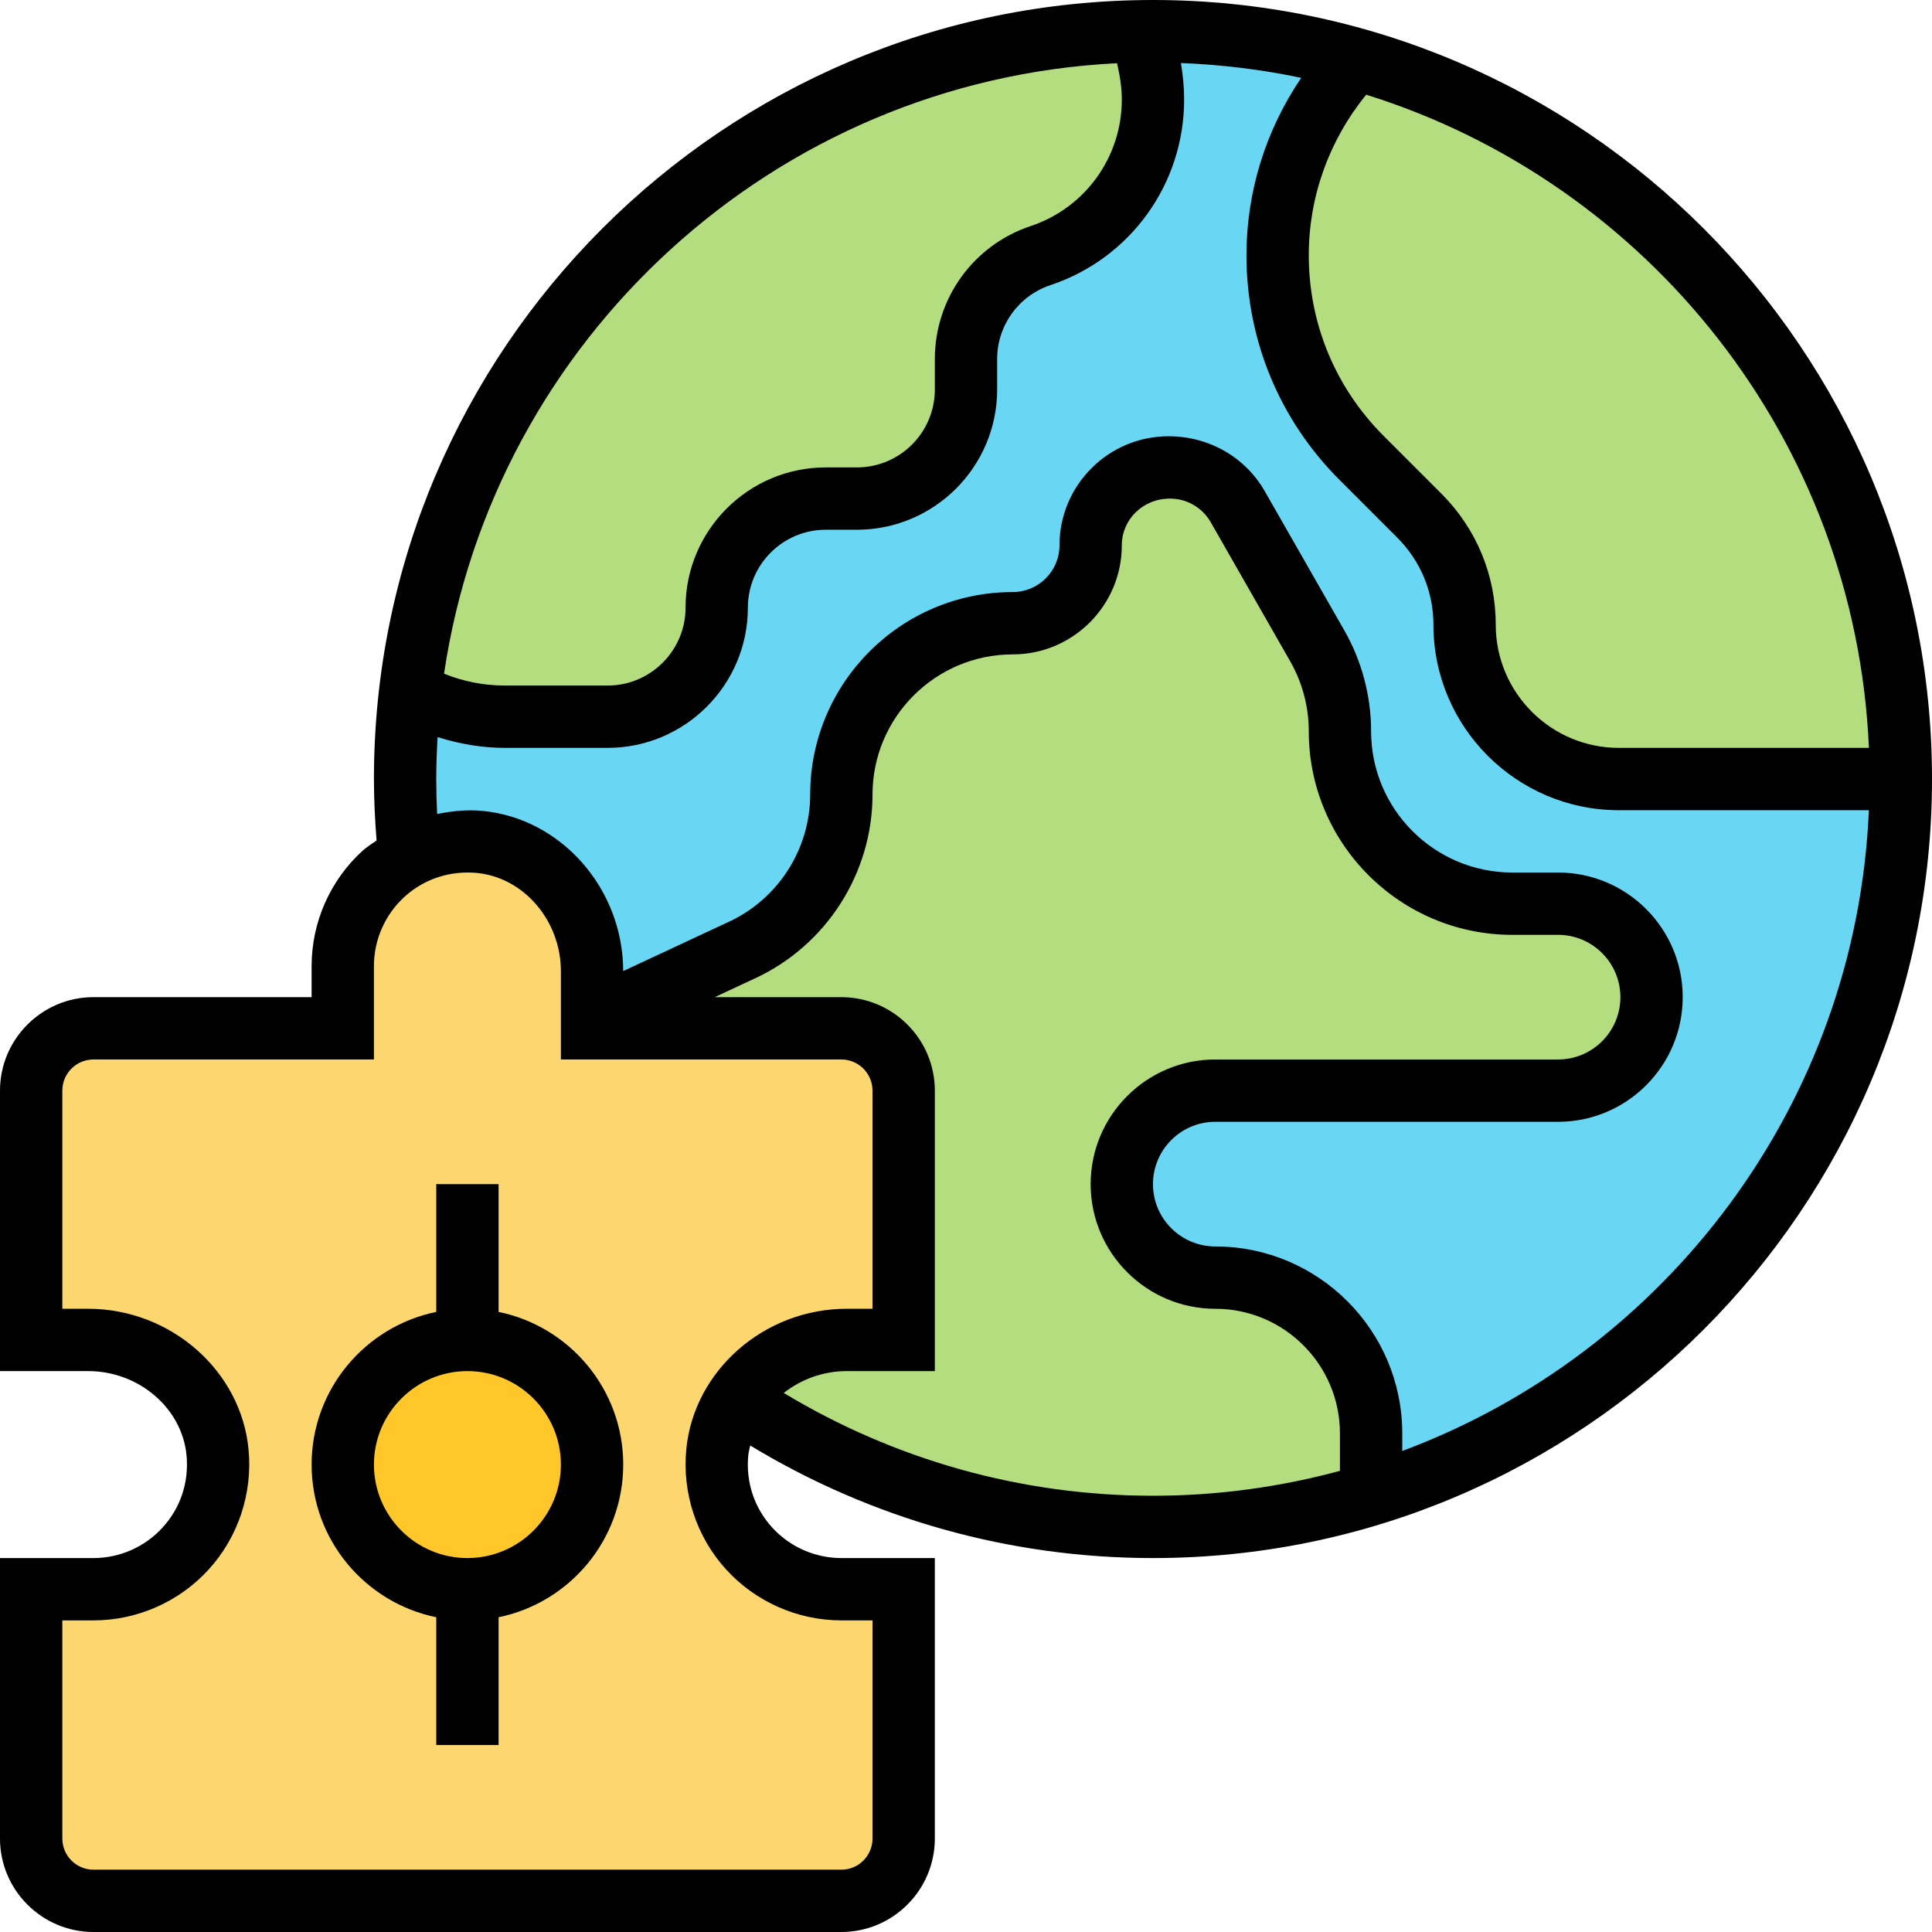 <svg height="496pt" viewBox="0 0 496 496" width="496pt" xmlns="http://www.w3.org/2000/svg"><path d="m415.602 200h72.398c0 86.48-57.281 159.68-136 183.68v-15.68c0-22.078-17.922-40-40-40-13.281 0-24-10.719-24-24s10.719-24 24-24h88c13.281 0 24-10.719 24-24s-10.719-24-24-24h-11.762c-24.398 0-44.238-19.84-44.238-44.238 0-7.684-2-15.281-5.84-22l-20.398-35.684c-3.602-6.238-10.16-10.078-17.363-10.078h-.398c-11.039 0-20 8.961-20 20s-8.961 20-20 20c-12.16 0-23.199 4.961-31.121 12.879-7.918 7.922-12.879 18.961-12.879 31.121 0 17.039-9.922 32.641-25.359 39.84l-38.641 18v-12.48c0-16.719-12.238-31.598-28.879-33.199-6.562-.641-12.723.719-18.082 3.52-.719-6.48-1.039-13.039-1.039-19.68 0-7.52.398-15.039 1.359-22.32 7.121 4 15.441 6.32 24.242 6.32h26.398c15.441 0 28-12.559 28-28s12.559-28 28-28h8c15.441 0 28-12.559 28-28v-7.84c0-12 7.68-22.719 19.121-26.559 17.277-5.762 28.879-21.84 28.879-40 0-6.16-1.199-12.082-3.199-17.523 1.039-.078 2.16-.078 3.199-.078 18 0 35.441 2.48 52 7.199-12.32 13.121-20 30.801-20 50.32s7.762 38.242 21.52 52l14.879 14.879c7.441 7.441 11.602 17.523 11.602 28 0 21.84 17.762 39.602 39.602 39.602zm0 0" fill="#69d6f4"/><g fill="#b4dd7f"><path d="m400 232c13.281 0 24 10.719 24 24s-10.719 24-24 24h-88c-13.281 0-24 10.719-24 24s10.719 24 24 24c22.078 0 40 17.922 40 40v15.68c-17.68 5.441-36.48 8.32-56 8.32-39.68 0-76.559-12-107.121-32.641 5.922-9.359 16.723-15.359 28.48-15.359h14.641v-64c0-8.801-7.199-16-16-16h-64v-2.16l38.641-18c15.438-7.199 25.359-22.801 25.359-39.84 0-12.16 4.961-23.199 12.879-31.121 7.922-7.918 18.961-12.879 31.121-12.879 11.039 0 20-8.961 20-20s8.961-20 20-20h.398c7.203 0 13.762 3.84 17.363 10.078l20.398 35.684c3.84 6.719 5.84 14.316 5.84 22 0 24.398 19.84 44.238 44.238 44.238zm0 0"/><path d="m488 200h-72.398c-21.84 0-39.602-17.762-39.602-39.602 0-10.477-4.16-20.559-11.602-28l-14.879-14.879c-13.758-13.758-21.52-32.48-21.52-52s7.68-37.199 20-50.32c80.801 22.641 140 96.801 140 184.801zm0 0"/><path d="m292.801 8.078c2 5.441 3.199 11.363 3.199 17.523 0 18.16-11.602 34.238-28.879 40-11.441 3.84-19.121 14.559-19.121 26.559v7.84c0 15.441-12.559 28-28 28h-8c-15.441 0-28 12.559-28 28s-12.559 28-28 28h-26.398c-8.801 0-17.121-2.32-24.242-6.32 10.879-94.48 90.402-168.078 187.441-169.602zm0 0"/></g><path d="m188.879 359.359c-2.559 4-4.238 8.562-4.719 13.52-1.84 19.043 13.121 35.121 31.84 35.121h16v64c0 8.801-7.199 16-16 16h-192c-8.801 0-16-7.199-16-16v-64h16c18.719 0 33.68-16.078 31.84-35.121-1.602-16.641-16.48-28.879-33.199-28.879h-14.641v-64c0-8.801 7.199-16 16-16h64v-16c0-12.32 6.879-22.961 17.039-28.32 5.359-2.801 11.52-4.16 18.082-3.52 16.641 1.602 28.879 16.48 28.879 33.199v14.641h64c8.801 0 16 7.199 16 16v64h-14.641c-11.758 0-22.559 6-28.48 15.359zm0 0" fill="#fcd770"/><path d="m152 376c0 17.672-14.328 32-32 32s-32-14.328-32-32 14.328-32 32-32 32 14.328 32 32zm0 0" fill="#ffc729"/><path d="m128 336.809v-32.809h-16v32.809c-18.23 3.719-32 19.871-32 39.191s13.77 35.473 32 39.191v32.809h16v-32.809c18.23-3.719 32-19.871 32-39.191s-13.77-35.473-32-39.191zm-8 63.191c-13.23 0-24-10.77-24-24s10.77-24 24-24 24 10.77 24 24-10.77 24-24 24zm0 0"/><path d="m296 0c-110.281 0-200 89.719-200 200 0 5.281.273 10.551.68 15.777-1.199.863-2.473 1.613-3.574 2.613-8.328 7.57-13.105 18.363-13.105 29.609v8h-56c-13.23 0-24 10.77-24 24v72h22.625c13.008 0 24.109 9.496 25.262 21.617.656 6.879-1.52 13.461-6.125 18.52-4.539 5-11.008 7.863-17.762 7.863h-24v72c0 13.23 10.77 24 24 24h192c13.23 0 24-10.77 24-24v-72h-24c-6.754 0-13.223-2.863-17.77-7.855-4.598-5.066-6.781-11.641-6.125-18.52.078-.863.32-1.68.504-2.52 31.152 18.863 66.656 28.895 103.391 28.895 110.281 0 200-89.719 200-200s-89.719-200-200-200zm183.801 192h-64.199c-17.426 0-31.602-14.176-31.602-31.602 0-12.711-4.953-24.664-13.945-33.656l-14.855-14.855c-12.375-12.383-19.199-28.84-19.199-46.352 0-15.094 5.23-29.535 14.742-41.223 72.379 22.598 125.656 88.785 129.059 167.688zm-193.031-175.77c.727 3.09 1.23 6.211 1.23 9.355 0 14.742-9.398 27.781-23.383 32.445-14.73 4.906-24.617 18.633-24.617 34.145v7.824c0 11.031-8.969 20-20 20h-8c-19.848 0-36 16.152-36 36 0 11.031-8.969 20-20 20h-26.414c-5.348 0-10.648-1.047-15.586-3.047 12.688-85.707 84.656-152.344 172.77-156.723zm-70.77 399.77h8v56c0 4.414-3.586 8-8 8h-192c-4.414 0-8-3.586-8-8v-56h8c11.246 0 22.039-4.777 29.609-13.105 7.551-8.309 11.277-19.535 10.199-30.797-1.93-20.242-20.008-36.098-41.184-36.098h-6.625v-56c0-4.414 3.586-8 8-8h72v-24c0-6.754 2.863-13.223 7.855-17.77 5.066-4.598 11.609-6.734 18.52-6.125 12.129 1.16 21.625 12.262 21.625 25.27v22.625h72c4.414 0 8 3.586 8 8v56h-6.625c-21.168 0-39.254 15.855-41.184 36.105-1.078 11.254 2.648 22.488 10.199 30.797 7.57 8.32 18.363 13.098 29.609 13.098zm-14.793-58.391c4.434-3.465 10.066-5.609 16.168-5.609h22.625v-72c0-13.23-10.77-24-24-24h-32.512l10.512-4.902c18.223-8.504 30-27 30-47.113 0-19.84 16.152-35.984 36-35.984 15.441 0 28-12.559 28-28 0-6.617 5.383-12 12.391-12 4.297 0 8.289 2.32 10.426 6.047l20.414 35.723c3.121 5.461 4.77 11.688 4.77 17.984 0 28.805 23.441 52.246 52.246 52.246h11.754c8.824 0 16 7.176 16 16s-7.176 16-16 16h-88c-17.648 0-32 14.352-32 32s14.352 32 32 32 32 14.352 32 32v9.609c-15.312 4.145-31.391 6.391-48 6.391-33.672 0-66.215-9.16-94.793-26.391zm158.793 14.895v-4.504c0-26.473-21.527-48-48-48-8.824 0-16-7.176-16-16s7.176-16 16-16h88c17.648 0 32-14.352 32-32s-14.352-32-32-32h-11.754c-19.988 0-36.246-16.258-36.246-36.246 0-9.082-2.383-18.043-6.879-25.922l-20.418-35.719c-4.969-8.707-14.289-14.113-24.703-14.113-15.441 0-28 12.559-28 28 0 6.617-5.391 12-12.016 12-28.664 0-51.984 23.32-51.984 51.984 0 13.918-8.152 26.719-20.77 32.609l-27.238 12.711c-.031-21.145-15.871-39.191-36.098-41.121-3.941-.383-7.848.023-11.672.793-.145-2.984-.223-5.984-.223-8.977 0-3.617.137-7.207.344-10.77 5.566 1.754 11.367 2.77 17.242 2.77h26.414c19.848 0 36-16.152 36-36 0-11.031 8.969-20 20-20h8c19.848 0 36-16.152 36-36v-7.824c0-8.625 5.504-16.238 13.68-18.977 20.527-6.832 34.32-25.977 34.32-47.613 0-3.16-.297-6.297-.824-9.402 10.543.41 20.871 1.688 30.887 3.801-9.094 13.406-14.062 29.168-14.062 45.551 0 21.785 8.488 42.258 23.879 57.656l14.855 14.855c5.977 5.977 9.266 13.914 9.266 22.352 0 26.25 21.352 47.602 47.602 47.602h64.191c-3.242 75.496-52.176 139.336-119.793 164.504zm0 0"/></svg>